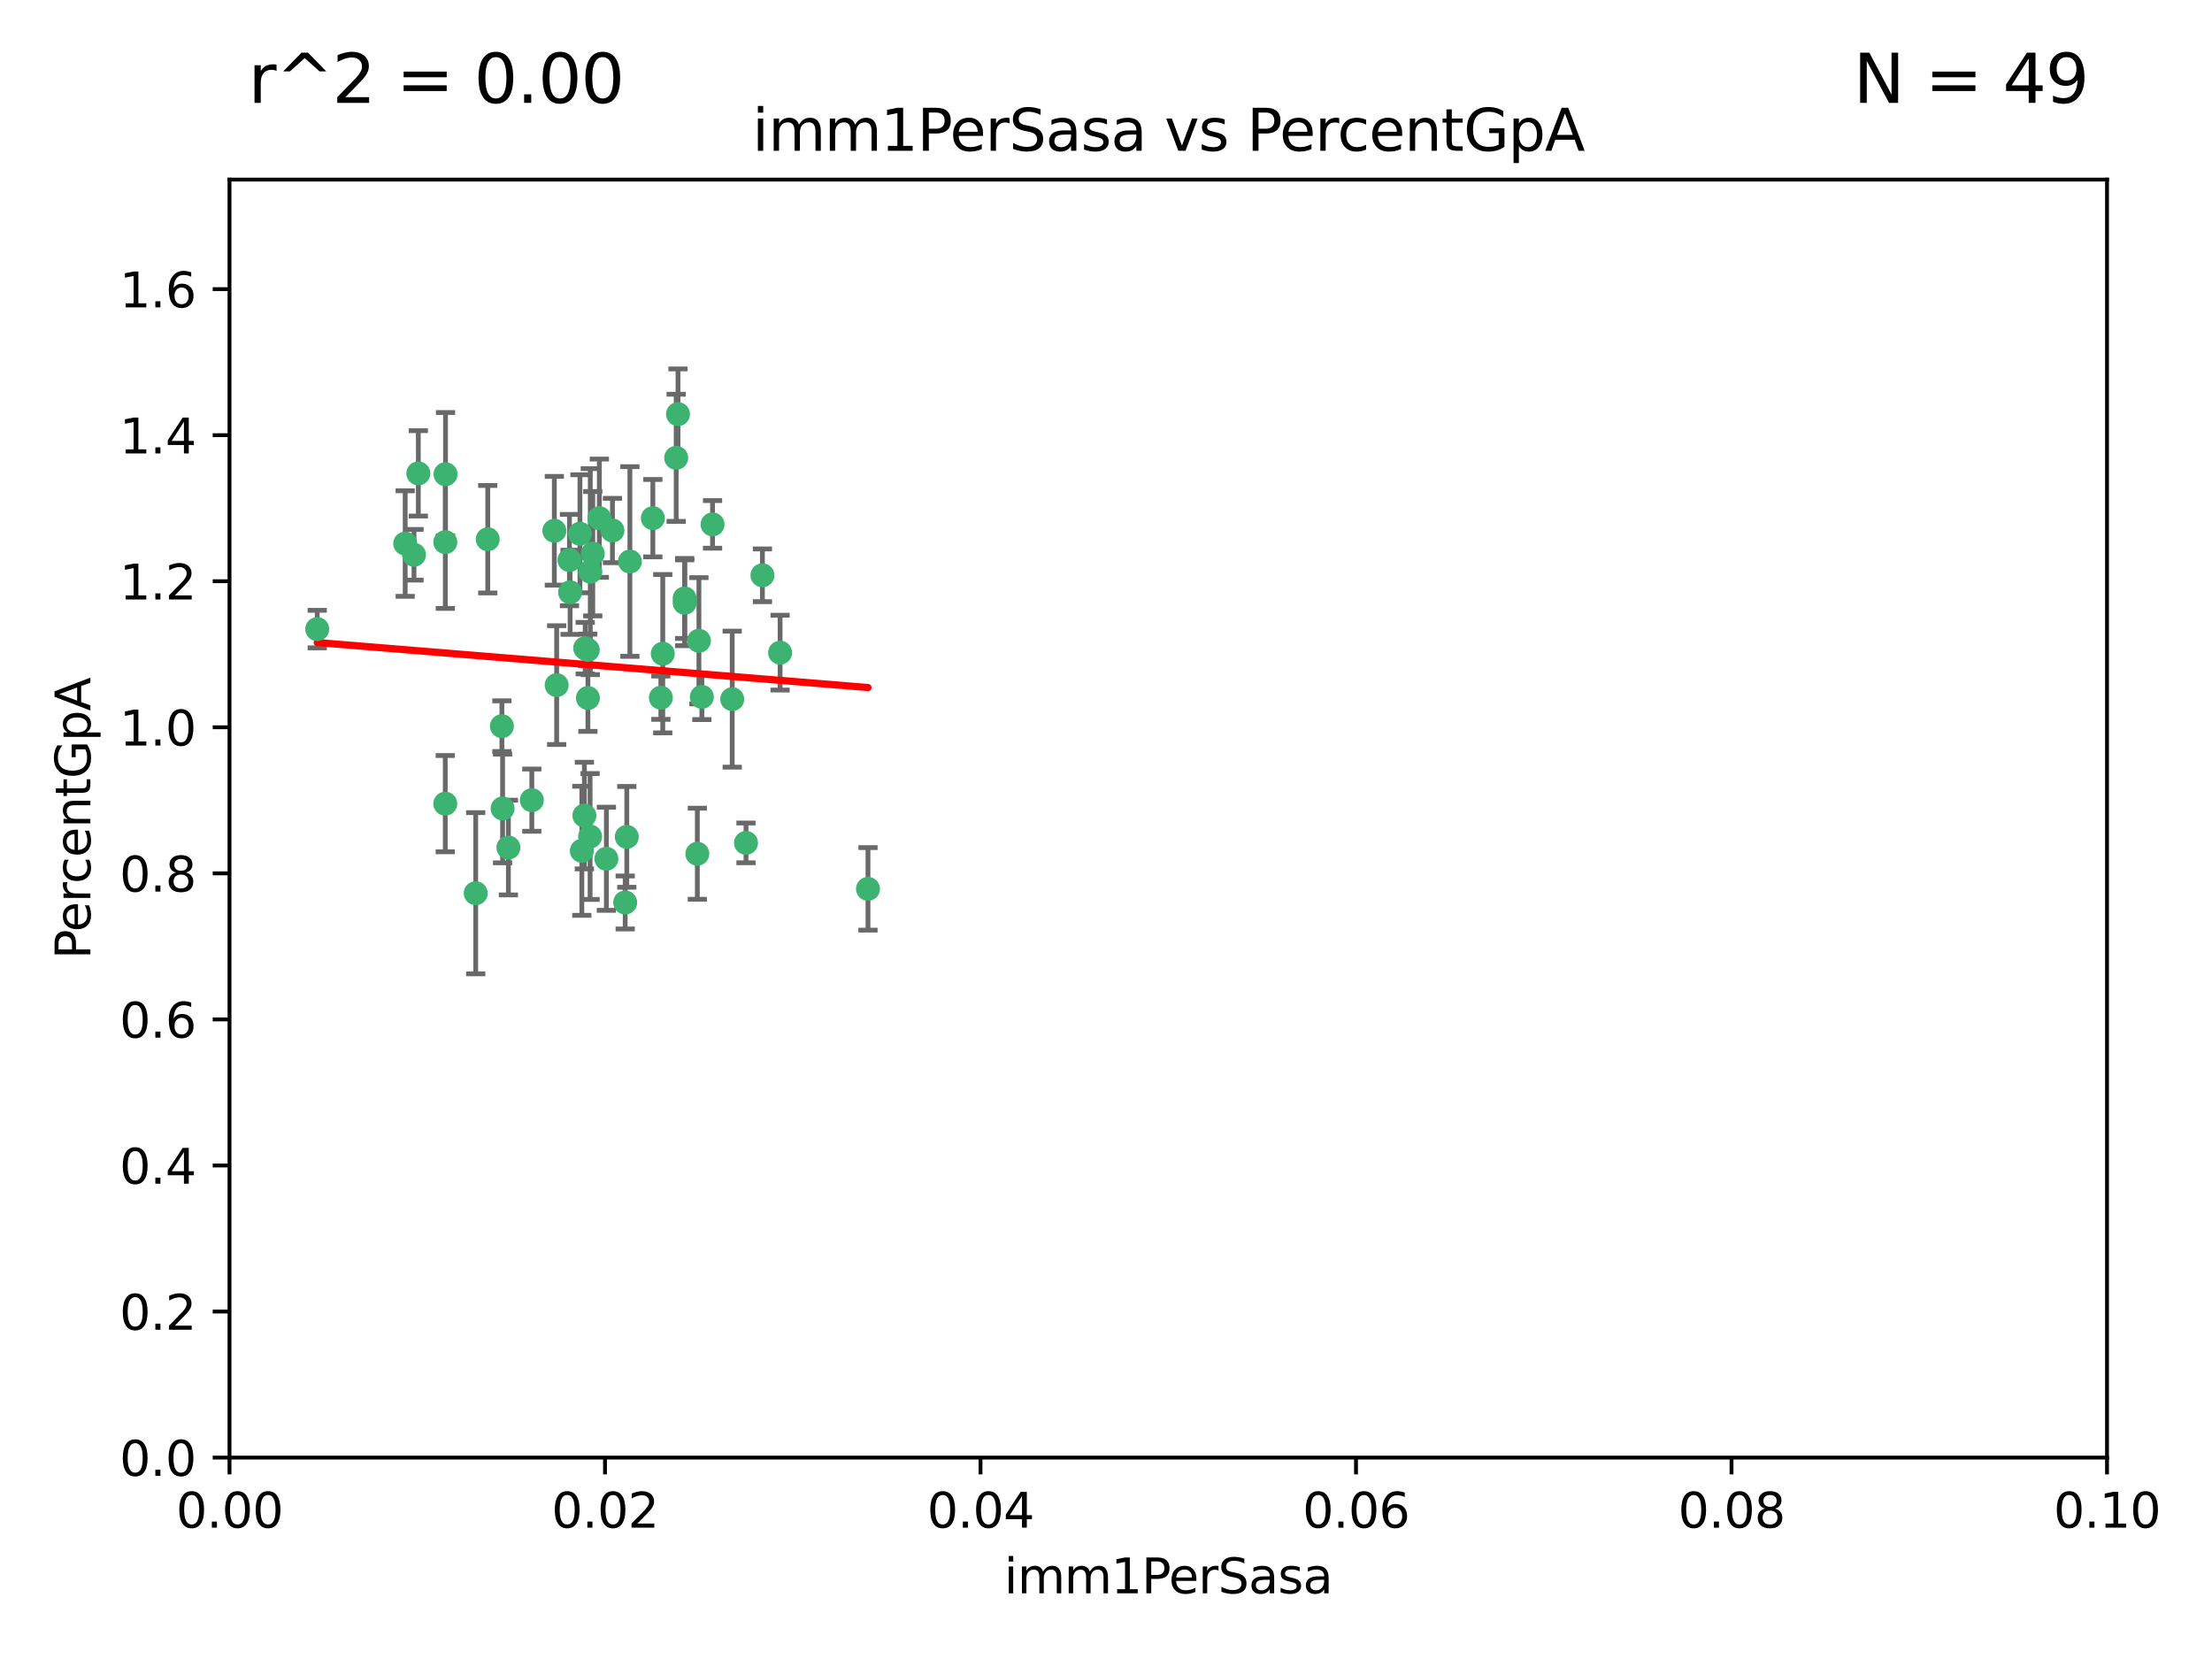 <?xml version="1.0" encoding="utf-8" standalone="no"?>
<!DOCTYPE svg PUBLIC "-//W3C//DTD SVG 1.1//EN"
  "http://www.w3.org/Graphics/SVG/1.1/DTD/svg11.dtd">
<svg xmlns:xlink="http://www.w3.org/1999/xlink" width="460.8pt" height="345.6pt" viewBox="0 0 460.8 345.6" xmlns="http://www.w3.org/2000/svg" version="1.1">
 <defs>
  <style type="text/css">*{stroke-linejoin: round; stroke-linecap: butt}</style>
 </defs>
 <g id="figure_1">
  <g id="patch_1">
   <path d="M 0 345.6 
L 460.8 345.6 
L 460.8 0 
L 0 0 
z
" style="fill: #ffffff"/>
  </g>
  <g id="axes_1">
   <g id="patch_2">
    <path d="M 47.81 303.64 
L 438.93 303.64 
L 438.93 37.411 
L 47.81 37.411 
z
" style="fill: #ffffff"/>
   </g>
   <g id="PathCollection_1">
    <defs>
     <path id="m046f5fd0b0" d="M 0 1.118 
C 0.297 1.118 0.581 1 0.791 0.791 
C 1 0.581 1.118 0.297 1.118 0 
C 1.118 -0.297 1 -0.581 0.791 -0.791 
C 0.581 -1 0.297 -1.118 0 -1.118 
C -0.297 -1.118 -0.581 -1 -0.791 -0.791 
C -1 -0.581 -1.118 -0.297 -1.118 0 
C -1.118 0.297 -1 0.581 -0.791 0.791 
C -0.581 1 -0.297 1.118 0 1.118 
z
" style="stroke: #3cb371"/>
    </defs>
    <g clip-path="url(#pe6990f8884)">
     <use xlink:href="#m046f5fd0b0" x="92.769" y="112.935" style="fill: #3cb371; stroke: #3cb371"/>
     <use xlink:href="#m046f5fd0b0" x="66.082" y="131.048" style="fill: #3cb371; stroke: #3cb371"/>
     <use xlink:href="#m046f5fd0b0" x="87.143" y="98.611" style="fill: #3cb371; stroke: #3cb371"/>
     <use xlink:href="#m046f5fd0b0" x="86.246" y="115.568" style="fill: #3cb371; stroke: #3cb371"/>
     <use xlink:href="#m046f5fd0b0" x="84.409" y="113.232" style="fill: #3cb371; stroke: #3cb371"/>
     <use xlink:href="#m046f5fd0b0" x="136.002" y="107.943" style="fill: #3cb371; stroke: #3cb371"/>
     <use xlink:href="#m046f5fd0b0" x="92.809" y="98.781" style="fill: #3cb371; stroke: #3cb371"/>
     <use xlink:href="#m046f5fd0b0" x="121.907" y="135.021" style="fill: #3cb371; stroke: #3cb371"/>
     <use xlink:href="#m046f5fd0b0" x="122.967" y="119.082" style="fill: #3cb371; stroke: #3cb371"/>
     <use xlink:href="#m046f5fd0b0" x="140.861" y="95.371" style="fill: #3cb371; stroke: #3cb371"/>
     <use xlink:href="#m046f5fd0b0" x="104.553" y="151.274" style="fill: #3cb371; stroke: #3cb371"/>
     <use xlink:href="#m046f5fd0b0" x="101.609" y="112.334" style="fill: #3cb371; stroke: #3cb371"/>
     <use xlink:href="#m046f5fd0b0" x="122.473" y="145.408" style="fill: #3cb371; stroke: #3cb371"/>
     <use xlink:href="#m046f5fd0b0" x="110.793" y="166.685" style="fill: #3cb371; stroke: #3cb371"/>
     <use xlink:href="#m046f5fd0b0" x="118.763" y="123.385" style="fill: #3cb371; stroke: #3cb371"/>
     <use xlink:href="#m046f5fd0b0" x="122.442" y="135.386" style="fill: #3cb371; stroke: #3cb371"/>
     <use xlink:href="#m046f5fd0b0" x="145.597" y="133.482" style="fill: #3cb371; stroke: #3cb371"/>
     <use xlink:href="#m046f5fd0b0" x="124.854" y="107.949" style="fill: #3cb371; stroke: #3cb371"/>
     <use xlink:href="#m046f5fd0b0" x="92.757" y="167.417" style="fill: #3cb371; stroke: #3cb371"/>
     <use xlink:href="#m046f5fd0b0" x="141.24" y="86.272" style="fill: #3cb371; stroke: #3cb371"/>
     <use xlink:href="#m046f5fd0b0" x="118.629" y="116.673" style="fill: #3cb371; stroke: #3cb371"/>
     <use xlink:href="#m046f5fd0b0" x="123.484" y="115.347" style="fill: #3cb371; stroke: #3cb371"/>
     <use xlink:href="#m046f5fd0b0" x="127.585" y="110.514" style="fill: #3cb371; stroke: #3cb371"/>
     <use xlink:href="#m046f5fd0b0" x="105.908" y="176.562" style="fill: #3cb371; stroke: #3cb371"/>
     <use xlink:href="#m046f5fd0b0" x="131.218" y="116.973" style="fill: #3cb371; stroke: #3cb371"/>
     <use xlink:href="#m046f5fd0b0" x="148.437" y="109.239" style="fill: #3cb371; stroke: #3cb371"/>
     <use xlink:href="#m046f5fd0b0" x="142.623" y="124.669" style="fill: #3cb371; stroke: #3cb371"/>
     <use xlink:href="#m046f5fd0b0" x="146.211" y="145.171" style="fill: #3cb371; stroke: #3cb371"/>
     <use xlink:href="#m046f5fd0b0" x="137.67" y="145.341" style="fill: #3cb371; stroke: #3cb371"/>
     <use xlink:href="#m046f5fd0b0" x="104.701" y="168.419" style="fill: #3cb371; stroke: #3cb371"/>
     <use xlink:href="#m046f5fd0b0" x="99.101" y="186.072" style="fill: #3cb371; stroke: #3cb371"/>
     <use xlink:href="#m046f5fd0b0" x="138.067" y="136.178" style="fill: #3cb371; stroke: #3cb371"/>
     <use xlink:href="#m046f5fd0b0" x="142.635" y="125.569" style="fill: #3cb371; stroke: #3cb371"/>
     <use xlink:href="#m046f5fd0b0" x="120.813" y="111.192" style="fill: #3cb371; stroke: #3cb371"/>
     <use xlink:href="#m046f5fd0b0" x="158.825" y="119.843" style="fill: #3cb371; stroke: #3cb371"/>
     <use xlink:href="#m046f5fd0b0" x="115.962" y="142.72" style="fill: #3cb371; stroke: #3cb371"/>
     <use xlink:href="#m046f5fd0b0" x="126.321" y="178.897" style="fill: #3cb371; stroke: #3cb371"/>
     <use xlink:href="#m046f5fd0b0" x="152.533" y="145.644" style="fill: #3cb371; stroke: #3cb371"/>
     <use xlink:href="#m046f5fd0b0" x="115.48" y="110.571" style="fill: #3cb371; stroke: #3cb371"/>
     <use xlink:href="#m046f5fd0b0" x="121.738" y="169.899" style="fill: #3cb371; stroke: #3cb371"/>
     <use xlink:href="#m046f5fd0b0" x="130.573" y="174.332" style="fill: #3cb371; stroke: #3cb371"/>
     <use xlink:href="#m046f5fd0b0" x="145.266" y="177.849" style="fill: #3cb371; stroke: #3cb371"/>
     <use xlink:href="#m046f5fd0b0" x="162.509" y="135.958" style="fill: #3cb371; stroke: #3cb371"/>
     <use xlink:href="#m046f5fd0b0" x="155.405" y="175.59" style="fill: #3cb371; stroke: #3cb371"/>
     <use xlink:href="#m046f5fd0b0" x="130.24" y="188.002" style="fill: #3cb371; stroke: #3cb371"/>
     <use xlink:href="#m046f5fd0b0" x="180.817" y="185.169" style="fill: #3cb371; stroke: #3cb371"/>
     <use xlink:href="#m046f5fd0b0" x="121.206" y="177.24" style="fill: #3cb371; stroke: #3cb371"/>
     <use xlink:href="#m046f5fd0b0" x="122.926" y="174.257" style="fill: #3cb371; stroke: #3cb371"/>
    </g>
   </g>
   <g id="matplotlib.axis_1">
    <g id="xtick_1">
     <g id="line2d_1">
      <defs>
       <path id="me88e0d1c77" d="M 0 0 
L 0 3.5 
" style="stroke: #000000; stroke-width: 0.8"/>
      </defs>
      <g>
       <use xlink:href="#me88e0d1c77" x="47.81" y="303.64" style="stroke: #000000; stroke-width: 0.8"/>
      </g>
     </g>
     <g id="text_1">
      <!-- 0.00 -->
      <g transform="translate(36.677 318.238)scale(0.1 -0.1)">
       <defs>
        <path id="DejaVuSans-30" d="M 2034 4250 
Q 1547 4250 1301 3770 
Q 1056 3291 1056 2328 
Q 1056 1369 1301 889 
Q 1547 409 2034 409 
Q 2525 409 2770 889 
Q 3016 1369 3016 2328 
Q 3016 3291 2770 3770 
Q 2525 4250 2034 4250 
z
M 2034 4750 
Q 2819 4750 3233 4129 
Q 3647 3509 3647 2328 
Q 3647 1150 3233 529 
Q 2819 -91 2034 -91 
Q 1250 -91 836 529 
Q 422 1150 422 2328 
Q 422 3509 836 4129 
Q 1250 4750 2034 4750 
z
" transform="scale(0.016)"/>
        <path id="DejaVuSans-2e" d="M 684 794 
L 1344 794 
L 1344 0 
L 684 0 
L 684 794 
z
" transform="scale(0.016)"/>
       </defs>
       <use xlink:href="#DejaVuSans-30"/>
       <use xlink:href="#DejaVuSans-2e" x="63.623"/>
       <use xlink:href="#DejaVuSans-30" x="95.41"/>
       <use xlink:href="#DejaVuSans-30" x="159.033"/>
      </g>
     </g>
    </g>
    <g id="xtick_2">
     <g id="line2d_2">
      <g>
       <use xlink:href="#me88e0d1c77" x="126.034" y="303.64" style="stroke: #000000; stroke-width: 0.8"/>
      </g>
     </g>
     <g id="text_2">
      <!-- 0.02 -->
      <g transform="translate(114.901 318.238)scale(0.1 -0.1)">
       <defs>
        <path id="DejaVuSans-32" d="M 1228 531 
L 3431 531 
L 3431 0 
L 469 0 
L 469 531 
Q 828 903 1448 1529 
Q 2069 2156 2228 2338 
Q 2531 2678 2651 2914 
Q 2772 3150 2772 3378 
Q 2772 3750 2511 3984 
Q 2250 4219 1831 4219 
Q 1534 4219 1204 4116 
Q 875 4013 500 3803 
L 500 4441 
Q 881 4594 1212 4672 
Q 1544 4750 1819 4750 
Q 2544 4750 2975 4387 
Q 3406 4025 3406 3419 
Q 3406 3131 3298 2873 
Q 3191 2616 2906 2266 
Q 2828 2175 2409 1742 
Q 1991 1309 1228 531 
z
" transform="scale(0.016)"/>
       </defs>
       <use xlink:href="#DejaVuSans-30"/>
       <use xlink:href="#DejaVuSans-2e" x="63.623"/>
       <use xlink:href="#DejaVuSans-30" x="95.41"/>
       <use xlink:href="#DejaVuSans-32" x="159.033"/>
      </g>
     </g>
    </g>
    <g id="xtick_3">
     <g id="line2d_3">
      <g>
       <use xlink:href="#me88e0d1c77" x="204.258" y="303.64" style="stroke: #000000; stroke-width: 0.8"/>
      </g>
     </g>
     <g id="text_3">
      <!-- 0.04 -->
      <g transform="translate(193.125 318.238)scale(0.1 -0.1)">
       <defs>
        <path id="DejaVuSans-34" d="M 2419 4116 
L 825 1625 
L 2419 1625 
L 2419 4116 
z
M 2253 4666 
L 3047 4666 
L 3047 1625 
L 3713 1625 
L 3713 1100 
L 3047 1100 
L 3047 0 
L 2419 0 
L 2419 1100 
L 313 1100 
L 313 1709 
L 2253 4666 
z
" transform="scale(0.016)"/>
       </defs>
       <use xlink:href="#DejaVuSans-30"/>
       <use xlink:href="#DejaVuSans-2e" x="63.623"/>
       <use xlink:href="#DejaVuSans-30" x="95.41"/>
       <use xlink:href="#DejaVuSans-34" x="159.033"/>
      </g>
     </g>
    </g>
    <g id="xtick_4">
     <g id="line2d_4">
      <g>
       <use xlink:href="#me88e0d1c77" x="282.482" y="303.64" style="stroke: #000000; stroke-width: 0.8"/>
      </g>
     </g>
     <g id="text_4">
      <!-- 0.06 -->
      <g transform="translate(271.349 318.238)scale(0.1 -0.1)">
       <defs>
        <path id="DejaVuSans-36" d="M 2113 2584 
Q 1688 2584 1439 2293 
Q 1191 2003 1191 1497 
Q 1191 994 1439 701 
Q 1688 409 2113 409 
Q 2538 409 2786 701 
Q 3034 994 3034 1497 
Q 3034 2003 2786 2293 
Q 2538 2584 2113 2584 
z
M 3366 4563 
L 3366 3988 
Q 3128 4100 2886 4159 
Q 2644 4219 2406 4219 
Q 1781 4219 1451 3797 
Q 1122 3375 1075 2522 
Q 1259 2794 1537 2939 
Q 1816 3084 2150 3084 
Q 2853 3084 3261 2657 
Q 3669 2231 3669 1497 
Q 3669 778 3244 343 
Q 2819 -91 2113 -91 
Q 1303 -91 875 529 
Q 447 1150 447 2328 
Q 447 3434 972 4092 
Q 1497 4750 2381 4750 
Q 2619 4750 2861 4703 
Q 3103 4656 3366 4563 
z
" transform="scale(0.016)"/>
       </defs>
       <use xlink:href="#DejaVuSans-30"/>
       <use xlink:href="#DejaVuSans-2e" x="63.623"/>
       <use xlink:href="#DejaVuSans-30" x="95.41"/>
       <use xlink:href="#DejaVuSans-36" x="159.033"/>
      </g>
     </g>
    </g>
    <g id="xtick_5">
     <g id="line2d_5">
      <g>
       <use xlink:href="#me88e0d1c77" x="360.706" y="303.64" style="stroke: #000000; stroke-width: 0.8"/>
      </g>
     </g>
     <g id="text_5">
      <!-- 0.08 -->
      <g transform="translate(349.573 318.238)scale(0.1 -0.1)">
       <defs>
        <path id="DejaVuSans-38" d="M 2034 2216 
Q 1584 2216 1326 1975 
Q 1069 1734 1069 1313 
Q 1069 891 1326 650 
Q 1584 409 2034 409 
Q 2484 409 2743 651 
Q 3003 894 3003 1313 
Q 3003 1734 2745 1975 
Q 2488 2216 2034 2216 
z
M 1403 2484 
Q 997 2584 770 2862 
Q 544 3141 544 3541 
Q 544 4100 942 4425 
Q 1341 4750 2034 4750 
Q 2731 4750 3128 4425 
Q 3525 4100 3525 3541 
Q 3525 3141 3298 2862 
Q 3072 2584 2669 2484 
Q 3125 2378 3379 2068 
Q 3634 1759 3634 1313 
Q 3634 634 3220 271 
Q 2806 -91 2034 -91 
Q 1263 -91 848 271 
Q 434 634 434 1313 
Q 434 1759 690 2068 
Q 947 2378 1403 2484 
z
M 1172 3481 
Q 1172 3119 1398 2916 
Q 1625 2713 2034 2713 
Q 2441 2713 2670 2916 
Q 2900 3119 2900 3481 
Q 2900 3844 2670 4047 
Q 2441 4250 2034 4250 
Q 1625 4250 1398 4047 
Q 1172 3844 1172 3481 
z
" transform="scale(0.016)"/>
       </defs>
       <use xlink:href="#DejaVuSans-30"/>
       <use xlink:href="#DejaVuSans-2e" x="63.623"/>
       <use xlink:href="#DejaVuSans-30" x="95.41"/>
       <use xlink:href="#DejaVuSans-38" x="159.033"/>
      </g>
     </g>
    </g>
    <g id="xtick_6">
     <g id="line2d_6">
      <g>
       <use xlink:href="#me88e0d1c77" x="438.93" y="303.64" style="stroke: #000000; stroke-width: 0.8"/>
      </g>
     </g>
     <g id="text_6">
      <!-- 0.10 -->
      <g transform="translate(427.797 318.238)scale(0.1 -0.1)">
       <defs>
        <path id="DejaVuSans-31" d="M 794 531 
L 1825 531 
L 1825 4091 
L 703 3866 
L 703 4441 
L 1819 4666 
L 2450 4666 
L 2450 531 
L 3481 531 
L 3481 0 
L 794 0 
L 794 531 
z
" transform="scale(0.016)"/>
       </defs>
       <use xlink:href="#DejaVuSans-30"/>
       <use xlink:href="#DejaVuSans-2e" x="63.623"/>
       <use xlink:href="#DejaVuSans-31" x="95.41"/>
       <use xlink:href="#DejaVuSans-30" x="159.033"/>
      </g>
     </g>
    </g>
    <g id="text_7">
     <!-- imm1PerSasa -->
     <g transform="translate(209.186 331.917)scale(0.1 -0.1)">
      <defs>
       <path id="DejaVuSans-69" d="M 603 3500 
L 1178 3500 
L 1178 0 
L 603 0 
L 603 3500 
z
M 603 4863 
L 1178 4863 
L 1178 4134 
L 603 4134 
L 603 4863 
z
" transform="scale(0.016)"/>
       <path id="DejaVuSans-6d" d="M 3328 2828 
Q 3544 3216 3844 3400 
Q 4144 3584 4550 3584 
Q 5097 3584 5394 3201 
Q 5691 2819 5691 2113 
L 5691 0 
L 5113 0 
L 5113 2094 
Q 5113 2597 4934 2840 
Q 4756 3084 4391 3084 
Q 3944 3084 3684 2787 
Q 3425 2491 3425 1978 
L 3425 0 
L 2847 0 
L 2847 2094 
Q 2847 2600 2669 2842 
Q 2491 3084 2119 3084 
Q 1678 3084 1418 2786 
Q 1159 2488 1159 1978 
L 1159 0 
L 581 0 
L 581 3500 
L 1159 3500 
L 1159 2956 
Q 1356 3278 1631 3431 
Q 1906 3584 2284 3584 
Q 2666 3584 2933 3390 
Q 3200 3197 3328 2828 
z
" transform="scale(0.016)"/>
       <path id="DejaVuSans-50" d="M 1259 4147 
L 1259 2394 
L 2053 2394 
Q 2494 2394 2734 2622 
Q 2975 2850 2975 3272 
Q 2975 3691 2734 3919 
Q 2494 4147 2053 4147 
L 1259 4147 
z
M 628 4666 
L 2053 4666 
Q 2838 4666 3239 4311 
Q 3641 3956 3641 3272 
Q 3641 2581 3239 2228 
Q 2838 1875 2053 1875 
L 1259 1875 
L 1259 0 
L 628 0 
L 628 4666 
z
" transform="scale(0.016)"/>
       <path id="DejaVuSans-65" d="M 3597 1894 
L 3597 1613 
L 953 1613 
Q 991 1019 1311 708 
Q 1631 397 2203 397 
Q 2534 397 2845 478 
Q 3156 559 3463 722 
L 3463 178 
Q 3153 47 2828 -22 
Q 2503 -91 2169 -91 
Q 1331 -91 842 396 
Q 353 884 353 1716 
Q 353 2575 817 3079 
Q 1281 3584 2069 3584 
Q 2775 3584 3186 3129 
Q 3597 2675 3597 1894 
z
M 3022 2063 
Q 3016 2534 2758 2815 
Q 2500 3097 2075 3097 
Q 1594 3097 1305 2825 
Q 1016 2553 972 2059 
L 3022 2063 
z
" transform="scale(0.016)"/>
       <path id="DejaVuSans-72" d="M 2631 2963 
Q 2534 3019 2420 3045 
Q 2306 3072 2169 3072 
Q 1681 3072 1420 2755 
Q 1159 2438 1159 1844 
L 1159 0 
L 581 0 
L 581 3500 
L 1159 3500 
L 1159 2956 
Q 1341 3275 1631 3429 
Q 1922 3584 2338 3584 
Q 2397 3584 2469 3576 
Q 2541 3569 2628 3553 
L 2631 2963 
z
" transform="scale(0.016)"/>
       <path id="DejaVuSans-53" d="M 3425 4513 
L 3425 3897 
Q 3066 4069 2747 4153 
Q 2428 4238 2131 4238 
Q 1616 4238 1336 4038 
Q 1056 3838 1056 3469 
Q 1056 3159 1242 3001 
Q 1428 2844 1947 2747 
L 2328 2669 
Q 3034 2534 3370 2195 
Q 3706 1856 3706 1288 
Q 3706 609 3251 259 
Q 2797 -91 1919 -91 
Q 1588 -91 1214 -16 
Q 841 59 441 206 
L 441 856 
Q 825 641 1194 531 
Q 1563 422 1919 422 
Q 2459 422 2753 634 
Q 3047 847 3047 1241 
Q 3047 1584 2836 1778 
Q 2625 1972 2144 2069 
L 1759 2144 
Q 1053 2284 737 2584 
Q 422 2884 422 3419 
Q 422 4038 858 4394 
Q 1294 4750 2059 4750 
Q 2388 4750 2728 4690 
Q 3069 4631 3425 4513 
z
" transform="scale(0.016)"/>
       <path id="DejaVuSans-61" d="M 2194 1759 
Q 1497 1759 1228 1600 
Q 959 1441 959 1056 
Q 959 750 1161 570 
Q 1363 391 1709 391 
Q 2188 391 2477 730 
Q 2766 1069 2766 1631 
L 2766 1759 
L 2194 1759 
z
M 3341 1997 
L 3341 0 
L 2766 0 
L 2766 531 
Q 2569 213 2275 61 
Q 1981 -91 1556 -91 
Q 1019 -91 701 211 
Q 384 513 384 1019 
Q 384 1609 779 1909 
Q 1175 2209 1959 2209 
L 2766 2209 
L 2766 2266 
Q 2766 2663 2505 2880 
Q 2244 3097 1772 3097 
Q 1472 3097 1187 3025 
Q 903 2953 641 2809 
L 641 3341 
Q 956 3463 1253 3523 
Q 1550 3584 1831 3584 
Q 2591 3584 2966 3190 
Q 3341 2797 3341 1997 
z
" transform="scale(0.016)"/>
       <path id="DejaVuSans-73" d="M 2834 3397 
L 2834 2853 
Q 2591 2978 2328 3040 
Q 2066 3103 1784 3103 
Q 1356 3103 1142 2972 
Q 928 2841 928 2578 
Q 928 2378 1081 2264 
Q 1234 2150 1697 2047 
L 1894 2003 
Q 2506 1872 2764 1633 
Q 3022 1394 3022 966 
Q 3022 478 2636 193 
Q 2250 -91 1575 -91 
Q 1294 -91 989 -36 
Q 684 19 347 128 
L 347 722 
Q 666 556 975 473 
Q 1284 391 1588 391 
Q 1994 391 2212 530 
Q 2431 669 2431 922 
Q 2431 1156 2273 1281 
Q 2116 1406 1581 1522 
L 1381 1569 
Q 847 1681 609 1914 
Q 372 2147 372 2553 
Q 372 3047 722 3315 
Q 1072 3584 1716 3584 
Q 2034 3584 2315 3537 
Q 2597 3491 2834 3397 
z
" transform="scale(0.016)"/>
      </defs>
      <use xlink:href="#DejaVuSans-69"/>
      <use xlink:href="#DejaVuSans-6d" x="27.783"/>
      <use xlink:href="#DejaVuSans-6d" x="125.195"/>
      <use xlink:href="#DejaVuSans-31" x="222.607"/>
      <use xlink:href="#DejaVuSans-50" x="286.23"/>
      <use xlink:href="#DejaVuSans-65" x="342.908"/>
      <use xlink:href="#DejaVuSans-72" x="404.432"/>
      <use xlink:href="#DejaVuSans-53" x="445.545"/>
      <use xlink:href="#DejaVuSans-61" x="509.021"/>
      <use xlink:href="#DejaVuSans-73" x="570.301"/>
      <use xlink:href="#DejaVuSans-61" x="622.4"/>
     </g>
    </g>
   </g>
   <g id="matplotlib.axis_2">
    <g id="ytick_1">
     <g id="line2d_7">
      <defs>
       <path id="mc7de4372b9" d="M 0 0 
L -3.5 0 
" style="stroke: #000000; stroke-width: 0.8"/>
      </defs>
      <g>
       <use xlink:href="#mc7de4372b9" x="47.81" y="303.64" style="stroke: #000000; stroke-width: 0.8"/>
      </g>
     </g>
     <g id="text_8">
      <!-- 0.0 -->
      <g transform="translate(24.907 307.439)scale(0.1 -0.1)">
       <use xlink:href="#DejaVuSans-30"/>
       <use xlink:href="#DejaVuSans-2e" x="63.623"/>
       <use xlink:href="#DejaVuSans-30" x="95.41"/>
      </g>
     </g>
    </g>
    <g id="ytick_2">
     <g id="line2d_8">
      <g>
       <use xlink:href="#mc7de4372b9" x="47.81" y="273.214" style="stroke: #000000; stroke-width: 0.8"/>
      </g>
     </g>
     <g id="text_9">
      <!-- 0.2 -->
      <g transform="translate(24.907 277.013)scale(0.1 -0.1)">
       <use xlink:href="#DejaVuSans-30"/>
       <use xlink:href="#DejaVuSans-2e" x="63.623"/>
       <use xlink:href="#DejaVuSans-32" x="95.41"/>
      </g>
     </g>
    </g>
    <g id="ytick_3">
     <g id="line2d_9">
      <g>
       <use xlink:href="#mc7de4372b9" x="47.81" y="242.788" style="stroke: #000000; stroke-width: 0.8"/>
      </g>
     </g>
     <g id="text_10">
      <!-- 0.4 -->
      <g transform="translate(24.907 246.587)scale(0.1 -0.1)">
       <use xlink:href="#DejaVuSans-30"/>
       <use xlink:href="#DejaVuSans-2e" x="63.623"/>
       <use xlink:href="#DejaVuSans-34" x="95.41"/>
      </g>
     </g>
    </g>
    <g id="ytick_4">
     <g id="line2d_10">
      <g>
       <use xlink:href="#mc7de4372b9" x="47.81" y="212.362" style="stroke: #000000; stroke-width: 0.8"/>
      </g>
     </g>
     <g id="text_11">
      <!-- 0.6 -->
      <g transform="translate(24.907 216.161)scale(0.1 -0.1)">
       <use xlink:href="#DejaVuSans-30"/>
       <use xlink:href="#DejaVuSans-2e" x="63.623"/>
       <use xlink:href="#DejaVuSans-36" x="95.41"/>
      </g>
     </g>
    </g>
    <g id="ytick_5">
     <g id="line2d_11">
      <g>
       <use xlink:href="#mc7de4372b9" x="47.81" y="181.935" style="stroke: #000000; stroke-width: 0.8"/>
      </g>
     </g>
     <g id="text_12">
      <!-- 0.8 -->
      <g transform="translate(24.907 185.735)scale(0.1 -0.1)">
       <use xlink:href="#DejaVuSans-30"/>
       <use xlink:href="#DejaVuSans-2e" x="63.623"/>
       <use xlink:href="#DejaVuSans-38" x="95.41"/>
      </g>
     </g>
    </g>
    <g id="ytick_6">
     <g id="line2d_12">
      <g>
       <use xlink:href="#mc7de4372b9" x="47.81" y="151.509" style="stroke: #000000; stroke-width: 0.8"/>
      </g>
     </g>
     <g id="text_13">
      <!-- 1.0 -->
      <g transform="translate(24.907 155.308)scale(0.1 -0.1)">
       <use xlink:href="#DejaVuSans-31"/>
       <use xlink:href="#DejaVuSans-2e" x="63.623"/>
       <use xlink:href="#DejaVuSans-30" x="95.41"/>
      </g>
     </g>
    </g>
    <g id="ytick_7">
     <g id="line2d_13">
      <g>
       <use xlink:href="#mc7de4372b9" x="47.81" y="121.083" style="stroke: #000000; stroke-width: 0.8"/>
      </g>
     </g>
     <g id="text_14">
      <!-- 1.2 -->
      <g transform="translate(24.907 124.882)scale(0.1 -0.1)">
       <use xlink:href="#DejaVuSans-31"/>
       <use xlink:href="#DejaVuSans-2e" x="63.623"/>
       <use xlink:href="#DejaVuSans-32" x="95.41"/>
      </g>
     </g>
    </g>
    <g id="ytick_8">
     <g id="line2d_14">
      <g>
       <use xlink:href="#mc7de4372b9" x="47.81" y="90.657" style="stroke: #000000; stroke-width: 0.8"/>
      </g>
     </g>
     <g id="text_15">
      <!-- 1.4 -->
      <g transform="translate(24.907 94.456)scale(0.1 -0.1)">
       <use xlink:href="#DejaVuSans-31"/>
       <use xlink:href="#DejaVuSans-2e" x="63.623"/>
       <use xlink:href="#DejaVuSans-34" x="95.41"/>
      </g>
     </g>
    </g>
    <g id="ytick_9">
     <g id="line2d_15">
      <g>
       <use xlink:href="#mc7de4372b9" x="47.81" y="60.231" style="stroke: #000000; stroke-width: 0.8"/>
      </g>
     </g>
     <g id="text_16">
      <!-- 1.6 -->
      <g transform="translate(24.907 64.03)scale(0.1 -0.1)">
       <use xlink:href="#DejaVuSans-31"/>
       <use xlink:href="#DejaVuSans-2e" x="63.623"/>
       <use xlink:href="#DejaVuSans-36" x="95.41"/>
      </g>
     </g>
    </g>
    <g id="text_17">
     <!-- PercentGpA -->
     <g transform="translate(18.827 199.802)rotate(-90)scale(0.1 -0.1)">
      <defs>
       <path id="DejaVuSans-63" d="M 3122 3366 
L 3122 2828 
Q 2878 2963 2633 3030 
Q 2388 3097 2138 3097 
Q 1578 3097 1268 2742 
Q 959 2388 959 1747 
Q 959 1106 1268 751 
Q 1578 397 2138 397 
Q 2388 397 2633 464 
Q 2878 531 3122 666 
L 3122 134 
Q 2881 22 2623 -34 
Q 2366 -91 2075 -91 
Q 1284 -91 818 406 
Q 353 903 353 1747 
Q 353 2603 823 3093 
Q 1294 3584 2113 3584 
Q 2378 3584 2631 3529 
Q 2884 3475 3122 3366 
z
" transform="scale(0.016)"/>
       <path id="DejaVuSans-6e" d="M 3513 2113 
L 3513 0 
L 2938 0 
L 2938 2094 
Q 2938 2591 2744 2837 
Q 2550 3084 2163 3084 
Q 1697 3084 1428 2787 
Q 1159 2491 1159 1978 
L 1159 0 
L 581 0 
L 581 3500 
L 1159 3500 
L 1159 2956 
Q 1366 3272 1645 3428 
Q 1925 3584 2291 3584 
Q 2894 3584 3203 3211 
Q 3513 2838 3513 2113 
z
" transform="scale(0.016)"/>
       <path id="DejaVuSans-74" d="M 1172 4494 
L 1172 3500 
L 2356 3500 
L 2356 3053 
L 1172 3053 
L 1172 1153 
Q 1172 725 1289 603 
Q 1406 481 1766 481 
L 2356 481 
L 2356 0 
L 1766 0 
Q 1100 0 847 248 
Q 594 497 594 1153 
L 594 3053 
L 172 3053 
L 172 3500 
L 594 3500 
L 594 4494 
L 1172 4494 
z
" transform="scale(0.016)"/>
       <path id="DejaVuSans-47" d="M 3809 666 
L 3809 1919 
L 2778 1919 
L 2778 2438 
L 4434 2438 
L 4434 434 
Q 4069 175 3628 42 
Q 3188 -91 2688 -91 
Q 1594 -91 976 548 
Q 359 1188 359 2328 
Q 359 3472 976 4111 
Q 1594 4750 2688 4750 
Q 3144 4750 3555 4637 
Q 3966 4525 4313 4306 
L 4313 3634 
Q 3963 3931 3569 4081 
Q 3175 4231 2741 4231 
Q 1884 4231 1454 3753 
Q 1025 3275 1025 2328 
Q 1025 1384 1454 906 
Q 1884 428 2741 428 
Q 3075 428 3337 486 
Q 3600 544 3809 666 
z
" transform="scale(0.016)"/>
       <path id="DejaVuSans-70" d="M 1159 525 
L 1159 -1331 
L 581 -1331 
L 581 3500 
L 1159 3500 
L 1159 2969 
Q 1341 3281 1617 3432 
Q 1894 3584 2278 3584 
Q 2916 3584 3314 3078 
Q 3713 2572 3713 1747 
Q 3713 922 3314 415 
Q 2916 -91 2278 -91 
Q 1894 -91 1617 61 
Q 1341 213 1159 525 
z
M 3116 1747 
Q 3116 2381 2855 2742 
Q 2594 3103 2138 3103 
Q 1681 3103 1420 2742 
Q 1159 2381 1159 1747 
Q 1159 1113 1420 752 
Q 1681 391 2138 391 
Q 2594 391 2855 752 
Q 3116 1113 3116 1747 
z
" transform="scale(0.016)"/>
       <path id="DejaVuSans-41" d="M 2188 4044 
L 1331 1722 
L 3047 1722 
L 2188 4044 
z
M 1831 4666 
L 2547 4666 
L 4325 0 
L 3669 0 
L 3244 1197 
L 1141 1197 
L 716 0 
L 50 0 
L 1831 4666 
z
" transform="scale(0.016)"/>
      </defs>
      <use xlink:href="#DejaVuSans-50"/>
      <use xlink:href="#DejaVuSans-65" x="56.678"/>
      <use xlink:href="#DejaVuSans-72" x="118.201"/>
      <use xlink:href="#DejaVuSans-63" x="157.064"/>
      <use xlink:href="#DejaVuSans-65" x="212.045"/>
      <use xlink:href="#DejaVuSans-6e" x="273.568"/>
      <use xlink:href="#DejaVuSans-74" x="336.947"/>
      <use xlink:href="#DejaVuSans-47" x="376.156"/>
      <use xlink:href="#DejaVuSans-70" x="453.646"/>
      <use xlink:href="#DejaVuSans-41" x="517.123"/>
     </g>
    </g>
   </g>
   <g id="LineCollection_1">
    <path d="M 92.769 126.742 
L 92.769 99.128 
" clip-path="url(#pe6990f8884)" style="fill: none; stroke: #696969"/>
    <path d="M 66.082 134.958 
L 66.082 127.138 
" clip-path="url(#pe6990f8884)" style="fill: none; stroke: #696969"/>
    <path d="M 87.143 107.5 
L 87.143 89.723 
" clip-path="url(#pe6990f8884)" style="fill: none; stroke: #696969"/>
    <path d="M 86.246 120.843 
L 86.246 110.292 
" clip-path="url(#pe6990f8884)" style="fill: none; stroke: #696969"/>
    <path d="M 84.409 124.224 
L 84.409 102.241 
" clip-path="url(#pe6990f8884)" style="fill: none; stroke: #696969"/>
    <path d="M 136.002 116.002 
L 136.002 99.884 
" clip-path="url(#pe6990f8884)" style="fill: none; stroke: #696969"/>
    <path d="M 92.809 111.622 
L 92.809 85.94 
" clip-path="url(#pe6990f8884)" style="fill: none; stroke: #696969"/>
    <path d="M 121.907 140.382 
L 121.907 129.659 
" clip-path="url(#pe6990f8884)" style="fill: none; stroke: #696969"/>
    <path d="M 122.967 140.54 
L 122.967 97.624 
" clip-path="url(#pe6990f8884)" style="fill: none; stroke: #696969"/>
    <path d="M 140.861 108.615 
L 140.861 82.127 
" clip-path="url(#pe6990f8884)" style="fill: none; stroke: #696969"/>
    <path d="M 104.553 156.555 
L 104.553 145.993 
" clip-path="url(#pe6990f8884)" style="fill: none; stroke: #696969"/>
    <path d="M 101.609 123.529 
L 101.609 101.139 
" clip-path="url(#pe6990f8884)" style="fill: none; stroke: #696969"/>
    <path d="M 122.473 152.361 
L 122.473 138.456 
" clip-path="url(#pe6990f8884)" style="fill: none; stroke: #696969"/>
    <path d="M 110.793 173.167 
L 110.793 160.202 
" clip-path="url(#pe6990f8884)" style="fill: none; stroke: #696969"/>
    <path d="M 118.763 132.151 
L 118.763 114.62 
" clip-path="url(#pe6990f8884)" style="fill: none; stroke: #696969"/>
    <path d="M 122.442 138.663 
L 122.442 132.109 
" clip-path="url(#pe6990f8884)" style="fill: none; stroke: #696969"/>
    <path d="M 145.597 146.637 
L 145.597 120.327 
" clip-path="url(#pe6990f8884)" style="fill: none; stroke: #696969"/>
    <path d="M 124.854 120.265 
L 124.854 95.634 
" clip-path="url(#pe6990f8884)" style="fill: none; stroke: #696969"/>
    <path d="M 92.757 177.442 
L 92.757 157.392 
" clip-path="url(#pe6990f8884)" style="fill: none; stroke: #696969"/>
    <path d="M 141.24 95.691 
L 141.24 76.852 
" clip-path="url(#pe6990f8884)" style="fill: none; stroke: #696969"/>
    <path d="M 118.629 126.191 
L 118.629 107.154 
" clip-path="url(#pe6990f8884)" style="fill: none; stroke: #696969"/>
    <path d="M 123.484 128.299 
L 123.484 102.395 
" clip-path="url(#pe6990f8884)" style="fill: none; stroke: #696969"/>
    <path d="M 127.585 117.217 
L 127.585 103.811 
" clip-path="url(#pe6990f8884)" style="fill: none; stroke: #696969"/>
    <path d="M 105.908 186.427 
L 105.908 166.697 
" clip-path="url(#pe6990f8884)" style="fill: none; stroke: #696969"/>
    <path d="M 131.218 136.73 
L 131.218 97.216 
" clip-path="url(#pe6990f8884)" style="fill: none; stroke: #696969"/>
    <path d="M 148.437 114.195 
L 148.437 104.283 
" clip-path="url(#pe6990f8884)" style="fill: none; stroke: #696969"/>
    <path d="M 142.623 132.997 
L 142.623 116.341 
" clip-path="url(#pe6990f8884)" style="fill: none; stroke: #696969"/>
    <path d="M 146.211 149.901 
L 146.211 140.441 
" clip-path="url(#pe6990f8884)" style="fill: none; stroke: #696969"/>
    <path d="M 137.67 149.851 
L 137.67 140.831 
" clip-path="url(#pe6990f8884)" style="fill: none; stroke: #696969"/>
    <path d="M 104.701 179.743 
L 104.701 157.094 
" clip-path="url(#pe6990f8884)" style="fill: none; stroke: #696969"/>
    <path d="M 99.101 202.862 
L 99.101 169.282 
" clip-path="url(#pe6990f8884)" style="fill: none; stroke: #696969"/>
    <path d="M 138.067 152.672 
L 138.067 119.684 
" clip-path="url(#pe6990f8884)" style="fill: none; stroke: #696969"/>
    <path d="M 142.635 134.51 
L 142.635 116.629 
" clip-path="url(#pe6990f8884)" style="fill: none; stroke: #696969"/>
    <path d="M 120.813 123.488 
L 120.813 98.897 
" clip-path="url(#pe6990f8884)" style="fill: none; stroke: #696969"/>
    <path d="M 158.825 125.336 
L 158.825 114.351 
" clip-path="url(#pe6990f8884)" style="fill: none; stroke: #696969"/>
    <path d="M 115.962 155.094 
L 115.962 130.347 
" clip-path="url(#pe6990f8884)" style="fill: none; stroke: #696969"/>
    <path d="M 126.321 189.642 
L 126.321 168.152 
" clip-path="url(#pe6990f8884)" style="fill: none; stroke: #696969"/>
    <path d="M 152.533 159.813 
L 152.533 131.474 
" clip-path="url(#pe6990f8884)" style="fill: none; stroke: #696969"/>
    <path d="M 115.48 121.897 
L 115.48 99.245 
" clip-path="url(#pe6990f8884)" style="fill: none; stroke: #696969"/>
    <path d="M 121.738 181.006 
L 121.738 158.792 
" clip-path="url(#pe6990f8884)" style="fill: none; stroke: #696969"/>
    <path d="M 130.573 184.828 
L 130.573 163.836 
" clip-path="url(#pe6990f8884)" style="fill: none; stroke: #696969"/>
    <path d="M 145.266 187.334 
L 145.266 168.364 
" clip-path="url(#pe6990f8884)" style="fill: none; stroke: #696969"/>
    <path d="M 162.509 143.75 
L 162.509 128.166 
" clip-path="url(#pe6990f8884)" style="fill: none; stroke: #696969"/>
    <path d="M 155.405 179.727 
L 155.405 171.452 
" clip-path="url(#pe6990f8884)" style="fill: none; stroke: #696969"/>
    <path d="M 130.24 193.517 
L 130.24 182.486 
" clip-path="url(#pe6990f8884)" style="fill: none; stroke: #696969"/>
    <path d="M 180.817 193.766 
L 180.817 176.573 
" clip-path="url(#pe6990f8884)" style="fill: none; stroke: #696969"/>
    <path d="M 121.206 190.686 
L 121.206 163.794 
" clip-path="url(#pe6990f8884)" style="fill: none; stroke: #696969"/>
    <path d="M 122.926 187.369 
L 122.926 161.144 
" clip-path="url(#pe6990f8884)" style="fill: none; stroke: #696969"/>
   </g>
   <g id="line2d_16">
    <defs>
     <path id="mf40a9f49ea" d="M 2 0 
L -2 -0 
" style="stroke: #696969"/>
    </defs>
    <g clip-path="url(#pe6990f8884)">
     <use xlink:href="#mf40a9f49ea" x="92.769" y="126.742" style="fill: #696969; stroke: #696969"/>
     <use xlink:href="#mf40a9f49ea" x="66.082" y="134.958" style="fill: #696969; stroke: #696969"/>
     <use xlink:href="#mf40a9f49ea" x="87.143" y="107.5" style="fill: #696969; stroke: #696969"/>
     <use xlink:href="#mf40a9f49ea" x="86.246" y="120.843" style="fill: #696969; stroke: #696969"/>
     <use xlink:href="#mf40a9f49ea" x="84.409" y="124.224" style="fill: #696969; stroke: #696969"/>
     <use xlink:href="#mf40a9f49ea" x="136.002" y="116.002" style="fill: #696969; stroke: #696969"/>
     <use xlink:href="#mf40a9f49ea" x="92.809" y="111.622" style="fill: #696969; stroke: #696969"/>
     <use xlink:href="#mf40a9f49ea" x="121.907" y="140.382" style="fill: #696969; stroke: #696969"/>
     <use xlink:href="#mf40a9f49ea" x="122.967" y="140.54" style="fill: #696969; stroke: #696969"/>
     <use xlink:href="#mf40a9f49ea" x="140.861" y="108.615" style="fill: #696969; stroke: #696969"/>
     <use xlink:href="#mf40a9f49ea" x="104.553" y="156.555" style="fill: #696969; stroke: #696969"/>
     <use xlink:href="#mf40a9f49ea" x="101.609" y="123.529" style="fill: #696969; stroke: #696969"/>
     <use xlink:href="#mf40a9f49ea" x="122.473" y="152.361" style="fill: #696969; stroke: #696969"/>
     <use xlink:href="#mf40a9f49ea" x="110.793" y="173.167" style="fill: #696969; stroke: #696969"/>
     <use xlink:href="#mf40a9f49ea" x="118.763" y="132.151" style="fill: #696969; stroke: #696969"/>
     <use xlink:href="#mf40a9f49ea" x="122.442" y="138.663" style="fill: #696969; stroke: #696969"/>
     <use xlink:href="#mf40a9f49ea" x="145.597" y="146.637" style="fill: #696969; stroke: #696969"/>
     <use xlink:href="#mf40a9f49ea" x="124.854" y="120.265" style="fill: #696969; stroke: #696969"/>
     <use xlink:href="#mf40a9f49ea" x="92.757" y="177.442" style="fill: #696969; stroke: #696969"/>
     <use xlink:href="#mf40a9f49ea" x="141.24" y="95.691" style="fill: #696969; stroke: #696969"/>
     <use xlink:href="#mf40a9f49ea" x="118.629" y="126.191" style="fill: #696969; stroke: #696969"/>
     <use xlink:href="#mf40a9f49ea" x="123.484" y="128.299" style="fill: #696969; stroke: #696969"/>
     <use xlink:href="#mf40a9f49ea" x="127.585" y="117.217" style="fill: #696969; stroke: #696969"/>
     <use xlink:href="#mf40a9f49ea" x="105.908" y="186.427" style="fill: #696969; stroke: #696969"/>
     <use xlink:href="#mf40a9f49ea" x="131.218" y="136.73" style="fill: #696969; stroke: #696969"/>
     <use xlink:href="#mf40a9f49ea" x="148.437" y="114.195" style="fill: #696969; stroke: #696969"/>
     <use xlink:href="#mf40a9f49ea" x="142.623" y="132.997" style="fill: #696969; stroke: #696969"/>
     <use xlink:href="#mf40a9f49ea" x="146.211" y="149.901" style="fill: #696969; stroke: #696969"/>
     <use xlink:href="#mf40a9f49ea" x="137.67" y="149.851" style="fill: #696969; stroke: #696969"/>
     <use xlink:href="#mf40a9f49ea" x="104.701" y="179.743" style="fill: #696969; stroke: #696969"/>
     <use xlink:href="#mf40a9f49ea" x="99.101" y="202.862" style="fill: #696969; stroke: #696969"/>
     <use xlink:href="#mf40a9f49ea" x="138.067" y="152.672" style="fill: #696969; stroke: #696969"/>
     <use xlink:href="#mf40a9f49ea" x="142.635" y="134.51" style="fill: #696969; stroke: #696969"/>
     <use xlink:href="#mf40a9f49ea" x="120.813" y="123.488" style="fill: #696969; stroke: #696969"/>
     <use xlink:href="#mf40a9f49ea" x="158.825" y="125.336" style="fill: #696969; stroke: #696969"/>
     <use xlink:href="#mf40a9f49ea" x="115.962" y="155.094" style="fill: #696969; stroke: #696969"/>
     <use xlink:href="#mf40a9f49ea" x="126.321" y="189.642" style="fill: #696969; stroke: #696969"/>
     <use xlink:href="#mf40a9f49ea" x="152.533" y="159.813" style="fill: #696969; stroke: #696969"/>
     <use xlink:href="#mf40a9f49ea" x="115.48" y="121.897" style="fill: #696969; stroke: #696969"/>
     <use xlink:href="#mf40a9f49ea" x="121.738" y="181.006" style="fill: #696969; stroke: #696969"/>
     <use xlink:href="#mf40a9f49ea" x="130.573" y="184.828" style="fill: #696969; stroke: #696969"/>
     <use xlink:href="#mf40a9f49ea" x="145.266" y="187.334" style="fill: #696969; stroke: #696969"/>
     <use xlink:href="#mf40a9f49ea" x="162.509" y="143.75" style="fill: #696969; stroke: #696969"/>
     <use xlink:href="#mf40a9f49ea" x="155.405" y="179.727" style="fill: #696969; stroke: #696969"/>
     <use xlink:href="#mf40a9f49ea" x="130.24" y="193.517" style="fill: #696969; stroke: #696969"/>
     <use xlink:href="#mf40a9f49ea" x="180.817" y="193.766" style="fill: #696969; stroke: #696969"/>
     <use xlink:href="#mf40a9f49ea" x="121.206" y="190.686" style="fill: #696969; stroke: #696969"/>
     <use xlink:href="#mf40a9f49ea" x="122.926" y="187.369" style="fill: #696969; stroke: #696969"/>
    </g>
   </g>
   <g id="line2d_17">
    <g clip-path="url(#pe6990f8884)">
     <use xlink:href="#mf40a9f49ea" x="92.769" y="99.128" style="fill: #696969; stroke: #696969"/>
     <use xlink:href="#mf40a9f49ea" x="66.082" y="127.138" style="fill: #696969; stroke: #696969"/>
     <use xlink:href="#mf40a9f49ea" x="87.143" y="89.723" style="fill: #696969; stroke: #696969"/>
     <use xlink:href="#mf40a9f49ea" x="86.246" y="110.292" style="fill: #696969; stroke: #696969"/>
     <use xlink:href="#mf40a9f49ea" x="84.409" y="102.241" style="fill: #696969; stroke: #696969"/>
     <use xlink:href="#mf40a9f49ea" x="136.002" y="99.884" style="fill: #696969; stroke: #696969"/>
     <use xlink:href="#mf40a9f49ea" x="92.809" y="85.94" style="fill: #696969; stroke: #696969"/>
     <use xlink:href="#mf40a9f49ea" x="121.907" y="129.659" style="fill: #696969; stroke: #696969"/>
     <use xlink:href="#mf40a9f49ea" x="122.967" y="97.624" style="fill: #696969; stroke: #696969"/>
     <use xlink:href="#mf40a9f49ea" x="140.861" y="82.127" style="fill: #696969; stroke: #696969"/>
     <use xlink:href="#mf40a9f49ea" x="104.553" y="145.993" style="fill: #696969; stroke: #696969"/>
     <use xlink:href="#mf40a9f49ea" x="101.609" y="101.139" style="fill: #696969; stroke: #696969"/>
     <use xlink:href="#mf40a9f49ea" x="122.473" y="138.456" style="fill: #696969; stroke: #696969"/>
     <use xlink:href="#mf40a9f49ea" x="110.793" y="160.202" style="fill: #696969; stroke: #696969"/>
     <use xlink:href="#mf40a9f49ea" x="118.763" y="114.62" style="fill: #696969; stroke: #696969"/>
     <use xlink:href="#mf40a9f49ea" x="122.442" y="132.109" style="fill: #696969; stroke: #696969"/>
     <use xlink:href="#mf40a9f49ea" x="145.597" y="120.327" style="fill: #696969; stroke: #696969"/>
     <use xlink:href="#mf40a9f49ea" x="124.854" y="95.634" style="fill: #696969; stroke: #696969"/>
     <use xlink:href="#mf40a9f49ea" x="92.757" y="157.392" style="fill: #696969; stroke: #696969"/>
     <use xlink:href="#mf40a9f49ea" x="141.24" y="76.852" style="fill: #696969; stroke: #696969"/>
     <use xlink:href="#mf40a9f49ea" x="118.629" y="107.154" style="fill: #696969; stroke: #696969"/>
     <use xlink:href="#mf40a9f49ea" x="123.484" y="102.395" style="fill: #696969; stroke: #696969"/>
     <use xlink:href="#mf40a9f49ea" x="127.585" y="103.811" style="fill: #696969; stroke: #696969"/>
     <use xlink:href="#mf40a9f49ea" x="105.908" y="166.697" style="fill: #696969; stroke: #696969"/>
     <use xlink:href="#mf40a9f49ea" x="131.218" y="97.216" style="fill: #696969; stroke: #696969"/>
     <use xlink:href="#mf40a9f49ea" x="148.437" y="104.283" style="fill: #696969; stroke: #696969"/>
     <use xlink:href="#mf40a9f49ea" x="142.623" y="116.341" style="fill: #696969; stroke: #696969"/>
     <use xlink:href="#mf40a9f49ea" x="146.211" y="140.441" style="fill: #696969; stroke: #696969"/>
     <use xlink:href="#mf40a9f49ea" x="137.67" y="140.831" style="fill: #696969; stroke: #696969"/>
     <use xlink:href="#mf40a9f49ea" x="104.701" y="157.094" style="fill: #696969; stroke: #696969"/>
     <use xlink:href="#mf40a9f49ea" x="99.101" y="169.282" style="fill: #696969; stroke: #696969"/>
     <use xlink:href="#mf40a9f49ea" x="138.067" y="119.684" style="fill: #696969; stroke: #696969"/>
     <use xlink:href="#mf40a9f49ea" x="142.635" y="116.629" style="fill: #696969; stroke: #696969"/>
     <use xlink:href="#mf40a9f49ea" x="120.813" y="98.897" style="fill: #696969; stroke: #696969"/>
     <use xlink:href="#mf40a9f49ea" x="158.825" y="114.351" style="fill: #696969; stroke: #696969"/>
     <use xlink:href="#mf40a9f49ea" x="115.962" y="130.347" style="fill: #696969; stroke: #696969"/>
     <use xlink:href="#mf40a9f49ea" x="126.321" y="168.152" style="fill: #696969; stroke: #696969"/>
     <use xlink:href="#mf40a9f49ea" x="152.533" y="131.474" style="fill: #696969; stroke: #696969"/>
     <use xlink:href="#mf40a9f49ea" x="115.48" y="99.245" style="fill: #696969; stroke: #696969"/>
     <use xlink:href="#mf40a9f49ea" x="121.738" y="158.792" style="fill: #696969; stroke: #696969"/>
     <use xlink:href="#mf40a9f49ea" x="130.573" y="163.836" style="fill: #696969; stroke: #696969"/>
     <use xlink:href="#mf40a9f49ea" x="145.266" y="168.364" style="fill: #696969; stroke: #696969"/>
     <use xlink:href="#mf40a9f49ea" x="162.509" y="128.166" style="fill: #696969; stroke: #696969"/>
     <use xlink:href="#mf40a9f49ea" x="155.405" y="171.452" style="fill: #696969; stroke: #696969"/>
     <use xlink:href="#mf40a9f49ea" x="130.24" y="182.486" style="fill: #696969; stroke: #696969"/>
     <use xlink:href="#mf40a9f49ea" x="180.817" y="176.573" style="fill: #696969; stroke: #696969"/>
     <use xlink:href="#mf40a9f49ea" x="121.206" y="163.794" style="fill: #696969; stroke: #696969"/>
     <use xlink:href="#mf40a9f49ea" x="122.926" y="161.144" style="fill: #696969; stroke: #696969"/>
    </g>
   </g>
   <g id="line2d_18">
    <path d="M 92.769 136.029 
L 66.082 133.848 
L 87.143 135.569 
L 86.246 135.495 
L 84.409 135.345 
L 136.002 139.562 
L 92.809 136.032 
L 121.907 138.41 
L 122.967 138.496 
L 140.861 139.959 
L 104.553 136.992 
L 101.609 136.751 
L 122.473 138.456 
L 110.793 137.501 
L 118.763 138.153 
L 122.442 138.453 
L 145.597 140.346 
L 124.854 138.651 
L 92.757 136.028 
L 141.24 139.99 
L 118.629 138.142 
L 123.484 138.539 
L 127.585 138.874 
L 105.908 137.102 
L 131.218 139.171 
L 148.437 140.578 
L 142.623 140.103 
L 146.211 140.396 
L 137.67 139.698 
L 104.701 137.004 
L 99.101 136.546 
L 138.067 139.73 
L 142.635 140.104 
L 120.813 138.32 
L 158.825 141.427 
L 115.962 137.924 
L 126.321 138.77 
L 152.533 140.913 
L 115.48 137.885 
L 121.738 138.396 
L 130.573 139.118 
L 145.266 140.319 
L 162.509 141.728 
L 155.405 141.147 
L 83.22 135.248 
L 130.24 139.091 
L 180.817 143.224 
L 121.206 138.353 
L 122.926 138.493 
" clip-path="url(#pe6990f8884)" style="fill: none; stroke: #ff0000; stroke-width: 1.5; stroke-linecap: square"/>
   </g>
   <g id="line2d_19">
    <defs>
     <path id="mf75197bdc6" d="M 0 2 
C 0.53 2 1.039 1.789 1.414 1.414 
C 1.789 1.039 2 0.53 2 0 
C 2 -0.53 1.789 -1.039 1.414 -1.414 
C 1.039 -1.789 0.53 -2 0 -2 
C -0.53 -2 -1.039 -1.789 -1.414 -1.414 
C -1.789 -1.039 -2 -0.53 -2 0 
C -2 0.53 -1.789 1.039 -1.414 1.414 
C -1.039 1.789 -0.53 2 0 2 
z
" style="stroke: #3cb371"/>
    </defs>
    <g clip-path="url(#pe6990f8884)">
     <use xlink:href="#mf75197bdc6" x="92.769" y="112.935" style="fill: #3cb371; stroke: #3cb371"/>
     <use xlink:href="#mf75197bdc6" x="66.082" y="131.048" style="fill: #3cb371; stroke: #3cb371"/>
     <use xlink:href="#mf75197bdc6" x="87.143" y="98.611" style="fill: #3cb371; stroke: #3cb371"/>
     <use xlink:href="#mf75197bdc6" x="86.246" y="115.568" style="fill: #3cb371; stroke: #3cb371"/>
     <use xlink:href="#mf75197bdc6" x="84.409" y="113.232" style="fill: #3cb371; stroke: #3cb371"/>
     <use xlink:href="#mf75197bdc6" x="136.002" y="107.943" style="fill: #3cb371; stroke: #3cb371"/>
     <use xlink:href="#mf75197bdc6" x="92.809" y="98.781" style="fill: #3cb371; stroke: #3cb371"/>
     <use xlink:href="#mf75197bdc6" x="121.907" y="135.021" style="fill: #3cb371; stroke: #3cb371"/>
     <use xlink:href="#mf75197bdc6" x="122.967" y="119.082" style="fill: #3cb371; stroke: #3cb371"/>
     <use xlink:href="#mf75197bdc6" x="140.861" y="95.371" style="fill: #3cb371; stroke: #3cb371"/>
     <use xlink:href="#mf75197bdc6" x="104.553" y="151.274" style="fill: #3cb371; stroke: #3cb371"/>
     <use xlink:href="#mf75197bdc6" x="101.609" y="112.334" style="fill: #3cb371; stroke: #3cb371"/>
     <use xlink:href="#mf75197bdc6" x="122.473" y="145.408" style="fill: #3cb371; stroke: #3cb371"/>
     <use xlink:href="#mf75197bdc6" x="110.793" y="166.685" style="fill: #3cb371; stroke: #3cb371"/>
     <use xlink:href="#mf75197bdc6" x="118.763" y="123.385" style="fill: #3cb371; stroke: #3cb371"/>
     <use xlink:href="#mf75197bdc6" x="122.442" y="135.386" style="fill: #3cb371; stroke: #3cb371"/>
     <use xlink:href="#mf75197bdc6" x="145.597" y="133.482" style="fill: #3cb371; stroke: #3cb371"/>
     <use xlink:href="#mf75197bdc6" x="124.854" y="107.949" style="fill: #3cb371; stroke: #3cb371"/>
     <use xlink:href="#mf75197bdc6" x="92.757" y="167.417" style="fill: #3cb371; stroke: #3cb371"/>
     <use xlink:href="#mf75197bdc6" x="141.24" y="86.272" style="fill: #3cb371; stroke: #3cb371"/>
     <use xlink:href="#mf75197bdc6" x="118.629" y="116.673" style="fill: #3cb371; stroke: #3cb371"/>
     <use xlink:href="#mf75197bdc6" x="123.484" y="115.347" style="fill: #3cb371; stroke: #3cb371"/>
     <use xlink:href="#mf75197bdc6" x="127.585" y="110.514" style="fill: #3cb371; stroke: #3cb371"/>
     <use xlink:href="#mf75197bdc6" x="105.908" y="176.562" style="fill: #3cb371; stroke: #3cb371"/>
     <use xlink:href="#mf75197bdc6" x="131.218" y="116.973" style="fill: #3cb371; stroke: #3cb371"/>
     <use xlink:href="#mf75197bdc6" x="148.437" y="109.239" style="fill: #3cb371; stroke: #3cb371"/>
     <use xlink:href="#mf75197bdc6" x="142.623" y="124.669" style="fill: #3cb371; stroke: #3cb371"/>
     <use xlink:href="#mf75197bdc6" x="146.211" y="145.171" style="fill: #3cb371; stroke: #3cb371"/>
     <use xlink:href="#mf75197bdc6" x="137.67" y="145.341" style="fill: #3cb371; stroke: #3cb371"/>
     <use xlink:href="#mf75197bdc6" x="104.701" y="168.419" style="fill: #3cb371; stroke: #3cb371"/>
     <use xlink:href="#mf75197bdc6" x="99.101" y="186.072" style="fill: #3cb371; stroke: #3cb371"/>
     <use xlink:href="#mf75197bdc6" x="138.067" y="136.178" style="fill: #3cb371; stroke: #3cb371"/>
     <use xlink:href="#mf75197bdc6" x="142.635" y="125.569" style="fill: #3cb371; stroke: #3cb371"/>
     <use xlink:href="#mf75197bdc6" x="120.813" y="111.192" style="fill: #3cb371; stroke: #3cb371"/>
     <use xlink:href="#mf75197bdc6" x="158.825" y="119.843" style="fill: #3cb371; stroke: #3cb371"/>
     <use xlink:href="#mf75197bdc6" x="115.962" y="142.72" style="fill: #3cb371; stroke: #3cb371"/>
     <use xlink:href="#mf75197bdc6" x="126.321" y="178.897" style="fill: #3cb371; stroke: #3cb371"/>
     <use xlink:href="#mf75197bdc6" x="152.533" y="145.644" style="fill: #3cb371; stroke: #3cb371"/>
     <use xlink:href="#mf75197bdc6" x="115.48" y="110.571" style="fill: #3cb371; stroke: #3cb371"/>
     <use xlink:href="#mf75197bdc6" x="121.738" y="169.899" style="fill: #3cb371; stroke: #3cb371"/>
     <use xlink:href="#mf75197bdc6" x="130.573" y="174.332" style="fill: #3cb371; stroke: #3cb371"/>
     <use xlink:href="#mf75197bdc6" x="145.266" y="177.849" style="fill: #3cb371; stroke: #3cb371"/>
     <use xlink:href="#mf75197bdc6" x="162.509" y="135.958" style="fill: #3cb371; stroke: #3cb371"/>
     <use xlink:href="#mf75197bdc6" x="155.405" y="175.59" style="fill: #3cb371; stroke: #3cb371"/>
     <use xlink:href="#mf75197bdc6" x="130.24" y="188.002" style="fill: #3cb371; stroke: #3cb371"/>
     <use xlink:href="#mf75197bdc6" x="180.817" y="185.169" style="fill: #3cb371; stroke: #3cb371"/>
     <use xlink:href="#mf75197bdc6" x="121.206" y="177.24" style="fill: #3cb371; stroke: #3cb371"/>
     <use xlink:href="#mf75197bdc6" x="122.926" y="174.257" style="fill: #3cb371; stroke: #3cb371"/>
    </g>
   </g>
   <g id="patch_3">
    <path d="M 47.81 303.64 
L 47.81 37.411 
" style="fill: none; stroke: #000000; stroke-width: 0.8; stroke-linejoin: miter; stroke-linecap: square"/>
   </g>
   <g id="patch_4">
    <path d="M 438.93 303.64 
L 438.93 37.411 
" style="fill: none; stroke: #000000; stroke-width: 0.8; stroke-linejoin: miter; stroke-linecap: square"/>
   </g>
   <g id="patch_5">
    <path d="M 47.81 303.64 
L 438.93 303.64 
" style="fill: none; stroke: #000000; stroke-width: 0.8; stroke-linejoin: miter; stroke-linecap: square"/>
   </g>
   <g id="patch_6">
    <path d="M 47.81 37.411 
L 438.93 37.411 
" style="fill: none; stroke: #000000; stroke-width: 0.8; stroke-linejoin: miter; stroke-linecap: square"/>
   </g>
   <g id="text_18">
    <!-- N = 49 -->
    <g transform="translate(386.1 21.426)scale(0.14 -0.14)">
     <defs>
      <path id="DejaVuSans-4e" d="M 628 4666 
L 1478 4666 
L 3547 763 
L 3547 4666 
L 4159 4666 
L 4159 0 
L 3309 0 
L 1241 3903 
L 1241 0 
L 628 0 
L 628 4666 
z
" transform="scale(0.016)"/>
      <path id="DejaVuSans-20" transform="scale(0.016)"/>
      <path id="DejaVuSans-3d" d="M 678 2906 
L 4684 2906 
L 4684 2381 
L 678 2381 
L 678 2906 
z
M 678 1631 
L 4684 1631 
L 4684 1100 
L 678 1100 
L 678 1631 
z
" transform="scale(0.016)"/>
      <path id="DejaVuSans-39" d="M 703 97 
L 703 672 
Q 941 559 1184 500 
Q 1428 441 1663 441 
Q 2288 441 2617 861 
Q 2947 1281 2994 2138 
Q 2813 1869 2534 1725 
Q 2256 1581 1919 1581 
Q 1219 1581 811 2004 
Q 403 2428 403 3163 
Q 403 3881 828 4315 
Q 1253 4750 1959 4750 
Q 2769 4750 3195 4129 
Q 3622 3509 3622 2328 
Q 3622 1225 3098 567 
Q 2575 -91 1691 -91 
Q 1453 -91 1209 -44 
Q 966 3 703 97 
z
M 1959 2075 
Q 2384 2075 2632 2365 
Q 2881 2656 2881 3163 
Q 2881 3666 2632 3958 
Q 2384 4250 1959 4250 
Q 1534 4250 1286 3958 
Q 1038 3666 1038 3163 
Q 1038 2656 1286 2365 
Q 1534 2075 1959 2075 
z
" transform="scale(0.016)"/>
     </defs>
     <use xlink:href="#DejaVuSans-4e"/>
     <use xlink:href="#DejaVuSans-20" x="74.805"/>
     <use xlink:href="#DejaVuSans-3d" x="106.592"/>
     <use xlink:href="#DejaVuSans-20" x="190.381"/>
     <use xlink:href="#DejaVuSans-34" x="222.168"/>
     <use xlink:href="#DejaVuSans-39" x="285.791"/>
    </g>
   </g>
   <g id="text_19">
    <!-- r^2 = 0.00 -->
    <g transform="translate(51.721 21.426)scale(0.14 -0.14)">
     <defs>
      <path id="DejaVuSans-5e" d="M 2988 4666 
L 4684 2925 
L 4056 2925 
L 2681 4159 
L 1306 2925 
L 678 2925 
L 2375 4666 
L 2988 4666 
z
" transform="scale(0.016)"/>
     </defs>
     <use xlink:href="#DejaVuSans-72"/>
     <use xlink:href="#DejaVuSans-5e" x="41.113"/>
     <use xlink:href="#DejaVuSans-32" x="124.902"/>
     <use xlink:href="#DejaVuSans-20" x="188.525"/>
     <use xlink:href="#DejaVuSans-3d" x="220.312"/>
     <use xlink:href="#DejaVuSans-20" x="304.102"/>
     <use xlink:href="#DejaVuSans-30" x="335.889"/>
     <use xlink:href="#DejaVuSans-2e" x="399.512"/>
     <use xlink:href="#DejaVuSans-30" x="431.299"/>
     <use xlink:href="#DejaVuSans-30" x="494.922"/>
    </g>
   </g>
   <g id="text_20">
    <!-- imm1PerSasa vs PercentGpA -->
    <g transform="translate(156.727 31.411)scale(0.12 -0.12)">
     <defs>
      <path id="DejaVuSans-76" d="M 191 3500 
L 800 3500 
L 1894 563 
L 2988 3500 
L 3597 3500 
L 2284 0 
L 1503 0 
L 191 3500 
z
" transform="scale(0.016)"/>
     </defs>
     <use xlink:href="#DejaVuSans-69"/>
     <use xlink:href="#DejaVuSans-6d" x="27.783"/>
     <use xlink:href="#DejaVuSans-6d" x="125.195"/>
     <use xlink:href="#DejaVuSans-31" x="222.607"/>
     <use xlink:href="#DejaVuSans-50" x="286.23"/>
     <use xlink:href="#DejaVuSans-65" x="342.908"/>
     <use xlink:href="#DejaVuSans-72" x="404.432"/>
     <use xlink:href="#DejaVuSans-53" x="445.545"/>
     <use xlink:href="#DejaVuSans-61" x="509.021"/>
     <use xlink:href="#DejaVuSans-73" x="570.301"/>
     <use xlink:href="#DejaVuSans-61" x="622.4"/>
     <use xlink:href="#DejaVuSans-20" x="683.68"/>
     <use xlink:href="#DejaVuSans-76" x="715.467"/>
     <use xlink:href="#DejaVuSans-73" x="774.646"/>
     <use xlink:href="#DejaVuSans-20" x="826.746"/>
     <use xlink:href="#DejaVuSans-50" x="858.533"/>
     <use xlink:href="#DejaVuSans-65" x="915.211"/>
     <use xlink:href="#DejaVuSans-72" x="976.734"/>
     <use xlink:href="#DejaVuSans-63" x="1015.598"/>
     <use xlink:href="#DejaVuSans-65" x="1070.578"/>
     <use xlink:href="#DejaVuSans-6e" x="1132.102"/>
     <use xlink:href="#DejaVuSans-74" x="1195.48"/>
     <use xlink:href="#DejaVuSans-47" x="1234.689"/>
     <use xlink:href="#DejaVuSans-70" x="1312.18"/>
     <use xlink:href="#DejaVuSans-41" x="1375.656"/>
    </g>
   </g>
  </g>
 </g>
 <defs>
  <clipPath id="pe6990f8884">
   <rect x="47.81" y="37.411" width="391.12" height="266.229"/>
  </clipPath>
 </defs>
</svg>

